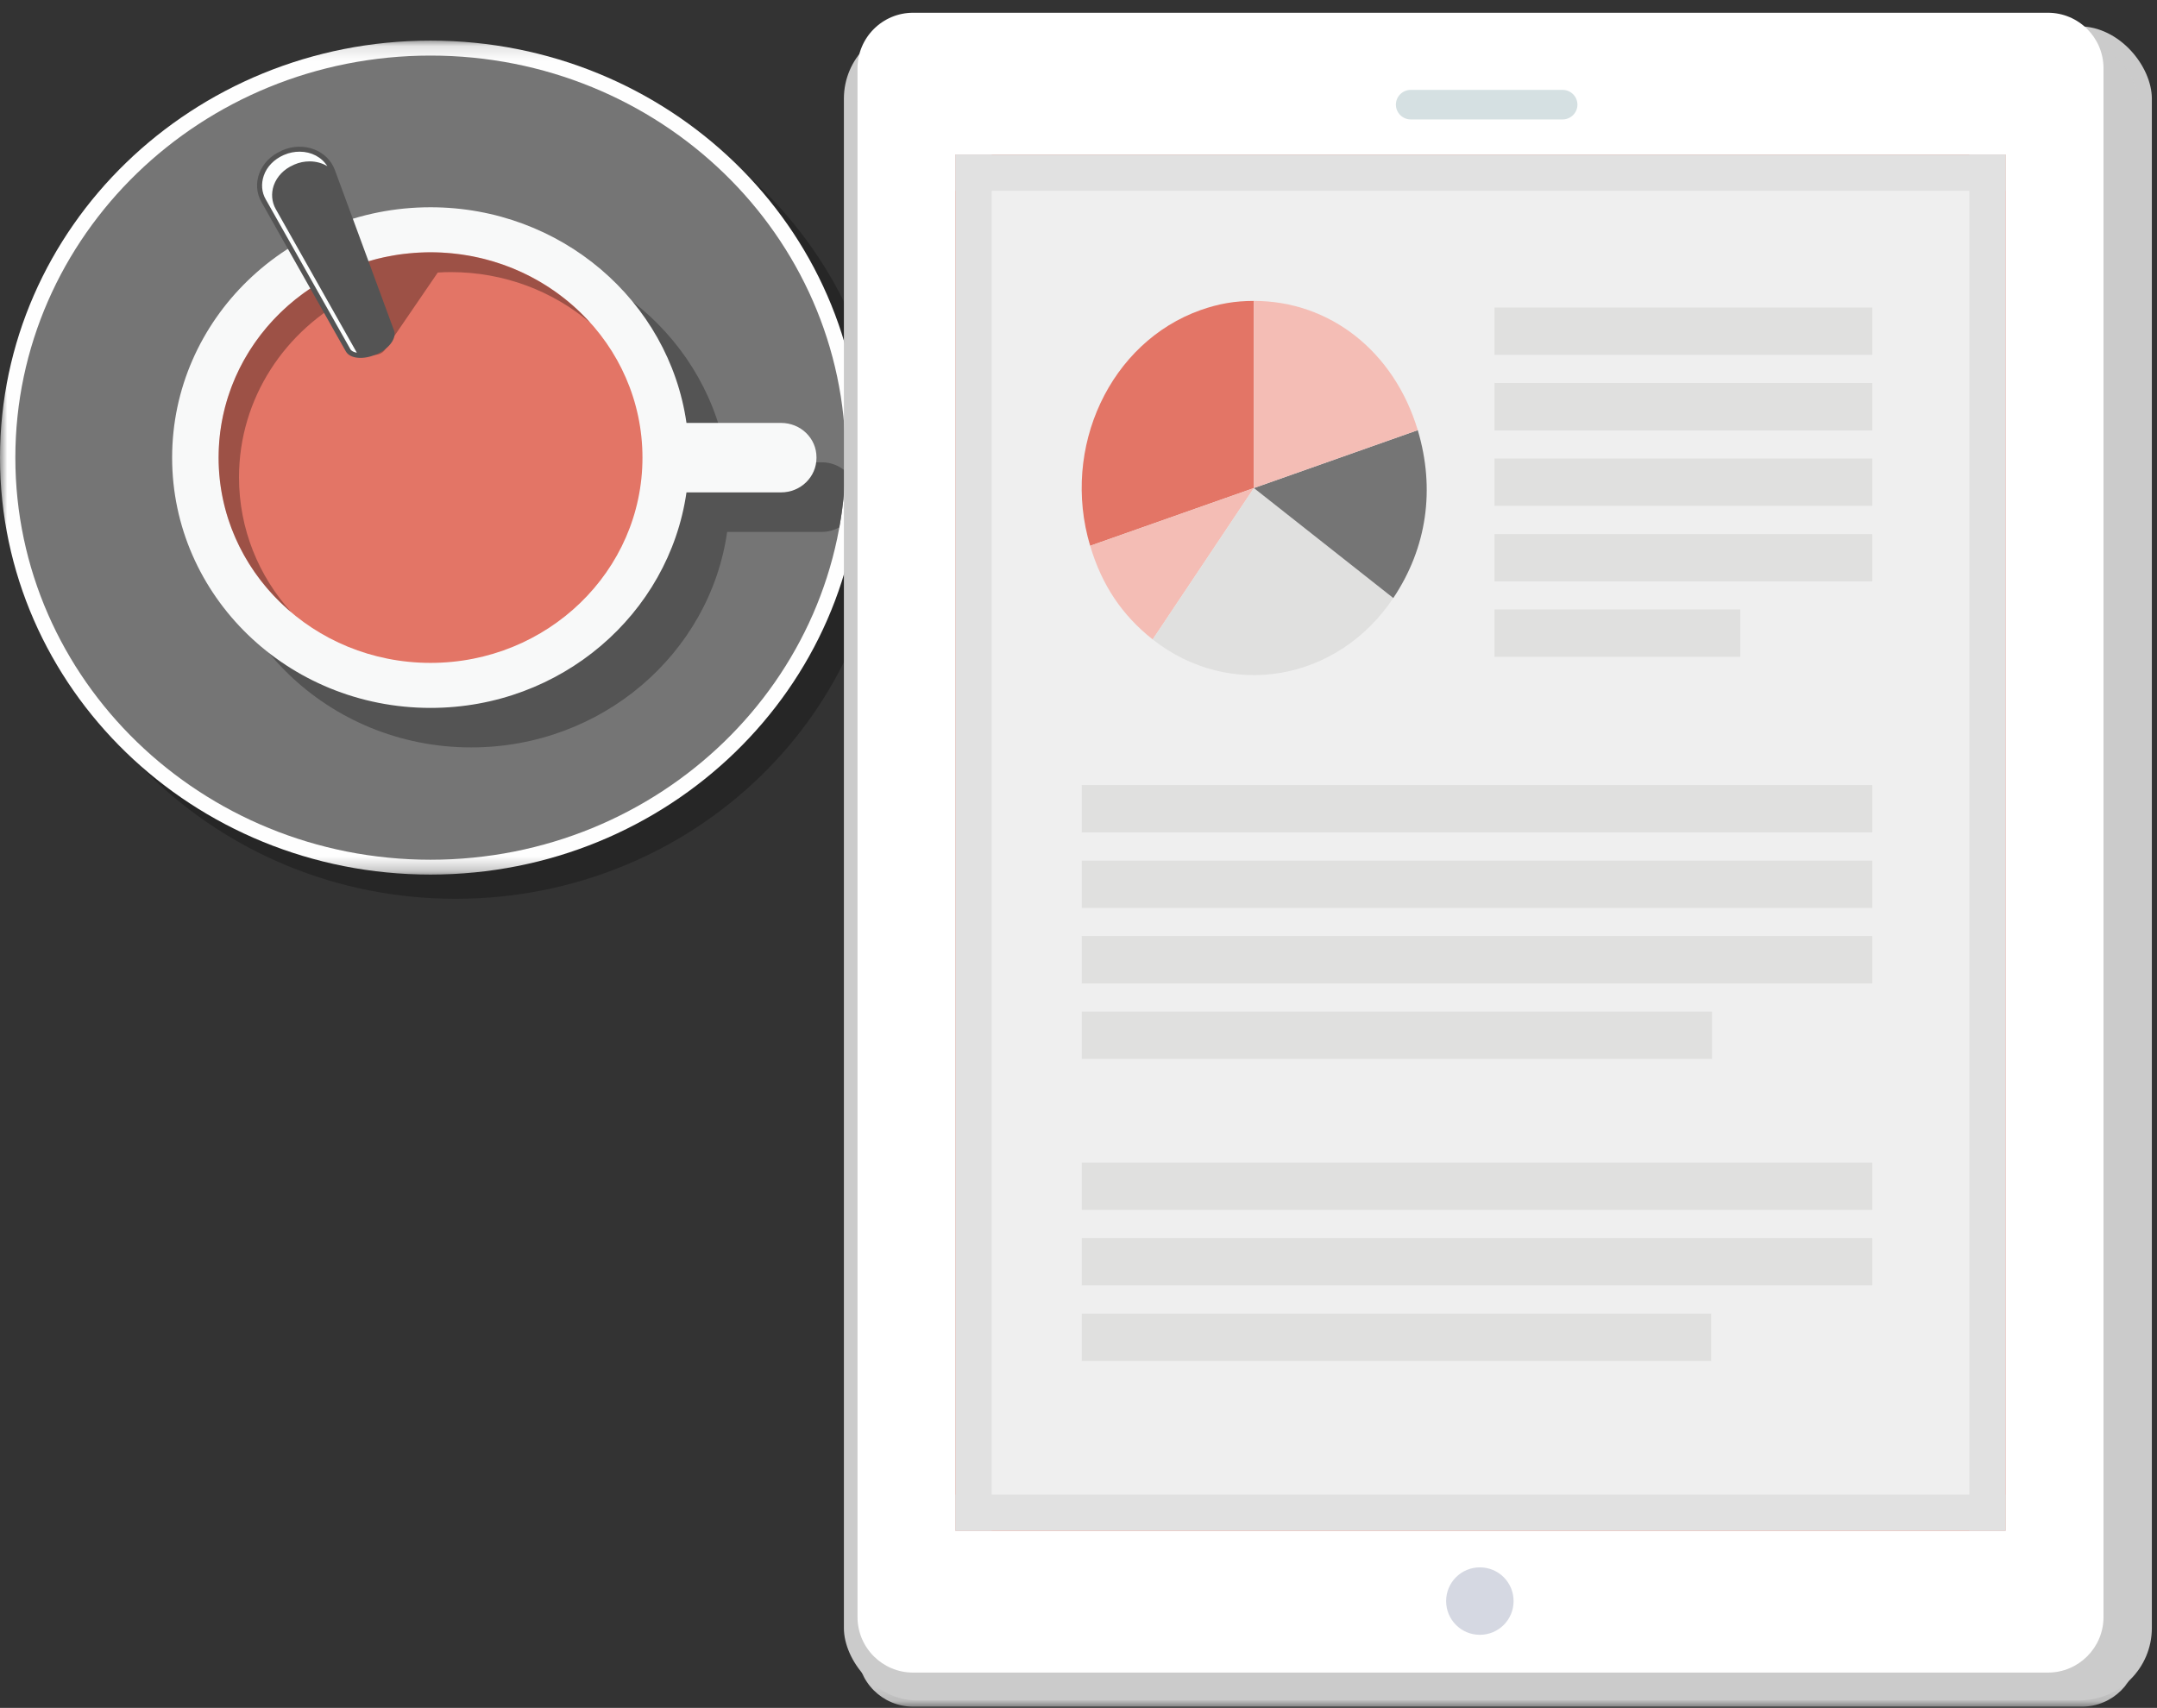 <svg xmlns="http://www.w3.org/2000/svg" xmlns:xlink="http://www.w3.org/1999/xlink" width="149" height="118" viewBox="0 0 149 118" version="1.1"><rect x="0" y="0" width="149" height="118" fill="#333333" stroke="none"/><title>53880442-74EB-4557-A24F-CB924EB1B360</title><desc>Created with sketchtool.</desc><defs><polygon id="path-1" points="0 0.13 0 57.75 59.48 57.75 59.48 0.13 0 0.13"/><polygon id="path-3" points="88.42 57.55 88.42 114.89 0 114.89 0 57.55 0 0.21 88.42 0.21"/><polygon id="path-5" points="0 117.03 88.42 117.03 88.42 0 0 0"/></defs><g id="Page-1" stroke="none" stroke-width="1" fill="none" fill-rule="evenodd"><g id="HH-HP-Update" transform="translate(-118, -1047)"><g id="Group-11" transform="translate(53, 983)"><g id="Describe-your-needs"><g id="Group-6"><g id="Group-5"><g id="Describe-Needs"><path d="M96.47 68.48C80.05 68.48 66.73 81.38 66.73 97.29 66.73 113.21 80.05 126.1 96.47 126.1 112.9 126.1 126.21 113.21 126.21 97.29 126.21 81.38 112.9 68.48 96.47 68.48" id="Fill-80" fill-opacity="0.25" fill="#020302"/><g id="Group-84" stroke-width="1" transform="translate(65, 66.676)"><mask id="mask-2" fill="white"><use xlink:href="#path-1"/></mask><g id="Clip-83"/><path d="M59.48 28.94C59.48 44.85 46.16 57.75 29.74 57.75 13.31 57.75 0 44.85 0 28.94 0 13.03 13.31 0.13 29.74 0.13 46.16 0.13 59.48 13.03 59.48 28.94" id="Fill-82" fill="#FEFEFE" mask="url(#mask-2)"/></g><path d="M123.41 95.62C123.41 110.96 110.58 123.4 94.74 123.4 78.9 123.4 66.06 110.96 66.06 95.62 66.06 80.27 78.9 67.84 94.74 67.84 110.58 67.84 123.41 80.27 123.41 95.62" id="Fill-85" fill="#757575"/><path d="M121.77 95.94L115.23 95.94C114.03 87.53 106.57 81.05 97.55 81.05 87.7 81.05 79.7 88.79 79.7 98.34 79.7 107.9 87.7 115.64 97.55 115.64 106.57 115.64 114.03 109.16 115.23 100.75L121.77 100.75C122.21 100.75 122.63 100.63 122.98 100.43 123.21 99.16 123.35 97.87 123.4 96.55 122.96 96.17 122.39 95.94 121.77 95.94" id="Fill-87" fill="#545454"/><path d="M118.95 93.22L112.42 93.22C111.21 84.8 103.76 78.32 94.74 78.32 84.88 78.32 76.89 86.06 76.89 95.62 76.89 105.17 84.88 112.91 94.74 112.91 103.76 112.91 111.21 106.43 112.42 98.02L118.95 98.02C120.31 98.02 121.4 96.95 121.4 95.64L121.4 95.59C121.4 94.28 120.31 93.22 118.95 93.22" id="Fill-89" fill="#F8F9F9"/><path d="M109.38 95.62C109.38 103.45 102.83 109.8 94.74 109.8 86.65 109.8 80.1 103.45 80.1 95.62 80.1 87.78 86.65 81.43 94.74 81.43 102.83 81.43 109.38 87.78 109.38 95.62" id="Fill-91" fill="#E37566"/><path d="M105.77 86.3C103.38 83.64 99.98 81.86 96.15 81.5L96.15 81.5C96.06 81.49 95.98 81.49 95.89 81.48 95.76 81.47 95.62 81.46 95.49 81.45 95.24 81.44 94.99 81.43 94.74 81.43 94.51 81.43 94.29 81.44 94.07 81.45 94 81.45 93.93 81.46 93.86 81.46 93.7 81.47 93.54 81.48 93.39 81.5 93.31 81.5 93.24 81.51 93.17 81.52 92.96 81.54 92.76 81.56 92.56 81.59 92.47 81.6 92.39 81.62 92.31 81.63 92.18 81.65 92.06 81.67 91.93 81.7 91.83 81.72 91.72 81.74 91.62 81.76 91.52 81.78 91.42 81.8 91.32 81.83 91.21 81.85 91.1 81.88 90.99 81.9 90.82 81.95 90.65 82 90.48 82.04 84.47 83.81 80.1 89.22 80.1 95.62 80.1 99.88 82.04 103.7 85.12 106.3 82.87 103.81 81.51 100.55 81.51 96.98 81.51 91.52 84.7 86.78 89.37 84.41L88.4 86.46C88.16 86.98 88.64 87.75 89.48 88.19L89.51 88.21C90.34 88.66 91.26 88.65 91.59 88.17L95.24 82.83C95.54 82.81 95.84 82.8 96.15 82.8 99.83 82.8 103.2 84.12 105.77 86.3" id="Fill-93" fill-opacity="0.31" fill="#020302"/><path d="M91 88.48L90.97 88.49C90.1 88.87 89.18 88.79 88.89 88.28L83.05 77.94C82.35 76.69 82.94 75.07 84.44 74.42L84.49 74.39C85.99 73.74 87.63 74.39 88.13 75.74L92.22 86.84C92.41 87.38 91.87 88.1 91 88.48" id="Fill-95" fill="#545454"/><path d="M84.05 78.45C83.77 77.95 83.72 77.37 83.91 76.81 84.13 76.19 84.62 75.68 85.27 75.4L85.33 75.37C85.67 75.22 86.03 75.15 86.39 75.15 86.84 75.15 87.26 75.27 87.61 75.48 87.22 74.86 86.51 74.48 85.7 74.48 85.33 74.48 84.98 74.55 84.63 74.7L84.58 74.72C83.93 75.01 83.43 75.52 83.22 76.14 83.03 76.7 83.07 77.28 83.36 77.78L89.2 88.12C89.27 88.25 89.43 88.33 89.65 88.37L84.05 78.45Z" id="Fill-97" fill="#FCFEFE"/></g><g id="Group-4" transform="translate(123.294, 64.881)"><rect id="Rectangle-50" fill="#CBCBCB" x="0" y="0.94" width="90.35" height="115.66" rx="5"/><g id="Page-1" transform="translate(0.941, 0)"><g id="Group-3" transform="translate(0, 2.143)"><mask id="mask-4" fill="white"><use xlink:href="#path-3"/></mask><g id="Clip-2"/><path d="M0 111.05C0 113.17 1.72 114.89 3.84 114.89L84.58 114.89C86.7 114.89 88.42 113.17 88.42 111.05L88.42 4.05C88.42 1.93 86.7 0.21 84.58 0.21L3.84 0.21C1.72 0.21 0 1.93 0 4.05L0 111.05Z" id="Fill-1" fill="#CBCBCB" mask="url(#mask-4)"/></g><path d="M0 110.84C0 112.96 1.72 114.68 3.84 114.68L82.23 114.68C84.35 114.68 86.07 112.96 86.07 110.84L86.07 3.84C86.07 1.72 84.35 0 82.23 0L3.84 0C1.72 0 0 1.72 0 3.84L0 110.84Z" id="Fill-4" fill="#FFFFFF"/><polygon id="Fill-6" fill="#E37667" points="6.77 104.88 79.3 104.88 79.3 9.8 6.77 9.8"/><g id="Group-2"><mask id="mask-6" fill="white"><use xlink:href="#path-5"/></mask><g id="Clip-7"/><g id="Group" mask="url(#mask-6)"><g transform="translate(8.49, 10.279)"><polygon id="Fill-45" fill="#EFEFEF" points="0 92.33 68.73 92.33 68.73 0 0 0"/><polygon id="Fill-46" fill="#E0E0DF" points="35.51 13.36 61.61 13.36 61.61 10.09 35.51 10.09"/><polygon id="Fill-47" fill="#E0E0DF" points="35.51 18.58 61.61 18.58 61.61 15.3 35.51 15.3"/><polygon id="Fill-48" fill="#E0E0DF" points="35.51 23.79 61.61 23.79 61.61 20.52 35.51 20.52"/><polygon id="Fill-49" fill="#E0E0DF" points="35.51 29.01 61.61 29.01 61.61 25.74 35.51 25.74"/><polygon id="Fill-50" fill="#E0E0DF" points="35.51 34.22 52.49 34.22 52.49 30.95 35.51 30.95"/><polygon id="Fill-51" fill="#E0E0DF" points="7 46.35 61.61 46.35 61.61 43.08 7 43.08"/><polygon id="Fill-52" fill="#E0E0DF" points="7 51.57 61.61 51.57 61.61 48.3 7 48.3"/><polygon id="Fill-53" fill="#E0E0DF" points="7 56.79 61.61 56.79 61.61 53.51 7 53.51"/><polygon id="Fill-54" fill="#E0E0DF" points="7 62 50.54 62 50.54 58.73 7 58.73"/><polygon id="Fill-55" fill="#E0E0DF" points="7 72.43 61.61 72.43 61.61 69.16 7 69.16"/><polygon id="Fill-56" fill="#E0E0DF" points="7 77.65 61.61 77.65 61.61 74.38 7 74.38"/><polygon id="Fill-57" fill="#E0E0DF" points="7 82.87 50.48 82.87 50.48 79.6 7 79.6"/><path d="M18.89 22.56L7.58 26.55C5.55 19.76 8.97 12.47 15.22 10.26 16.47 9.82 17.58 9.63 18.89 9.63L18.89 22.56Z" id="Fill-58" fill="#E37566"/><path d="M18.89 22.56L11.9 33.02C9.78 31.34 8.39 29.27 7.58 26.55L18.89 22.56Z" id="Fill-60" fill="#F4BDB5"/><path d="M18.89 22.56L28.52 30.16C24.66 35.93 17.22 37.21 11.9 33.02L18.89 22.56Z" id="Fill-62" fill="#E0E0DF"/><path d="M18.89 22.56L30.21 18.56C31.43 22.64 30.84 26.69 28.52 30.16L18.89 22.56Z" id="Fill-64" fill="#757575"/><path d="M18.89 22.56L18.89 9.63C24.15 9.63 28.58 13.13 30.21 18.56L18.89 22.56Z" id="Fill-66" fill="#F4BDB5"/></g></g></g><path d="M38.21 5.33C37.65 5.33 37.19 5.79 37.19 6.35 37.19 6.91 37.65 7.37 38.21 7.37L48.71 7.37C49.27 7.37 49.73 6.91 49.73 6.35 49.73 5.79 49.27 5.33 48.71 5.33L38.21 5.33Z" id="Fill-8" fill="#D5E0E2"/><path d="M45.32 109.74C45.32 108.45 44.28 107.41 42.99 107.41 41.7 107.41 40.66 108.45 40.66 109.74 40.66 111.02 41.69 112.07 42.99 112.07 44.28 112.07 45.32 111.03 45.32 109.74" id="Fill-9" fill="#D5D8E2"/><polygon id="Fill-12" fill="#E1E1E1" points="6.77 104.88 9.27 104.88 9.27 9.8 6.77 9.8"/><polygon id="Fill-13" fill="#E1E1E1" points="76.8 104.88 79.3 104.88 79.3 9.8 76.8 9.8"/><polygon id="Fill-14" fill="#E1E1E1" points="6.77 12.3 79.3 12.3 79.3 9.8 6.77 9.8"/><polygon id="Fill-15" fill="#E1E1E1" points="6.77 104.88 79.3 104.88 79.3 102.38 6.77 102.38"/></g></g></g></g></g></g></g></g></svg>
